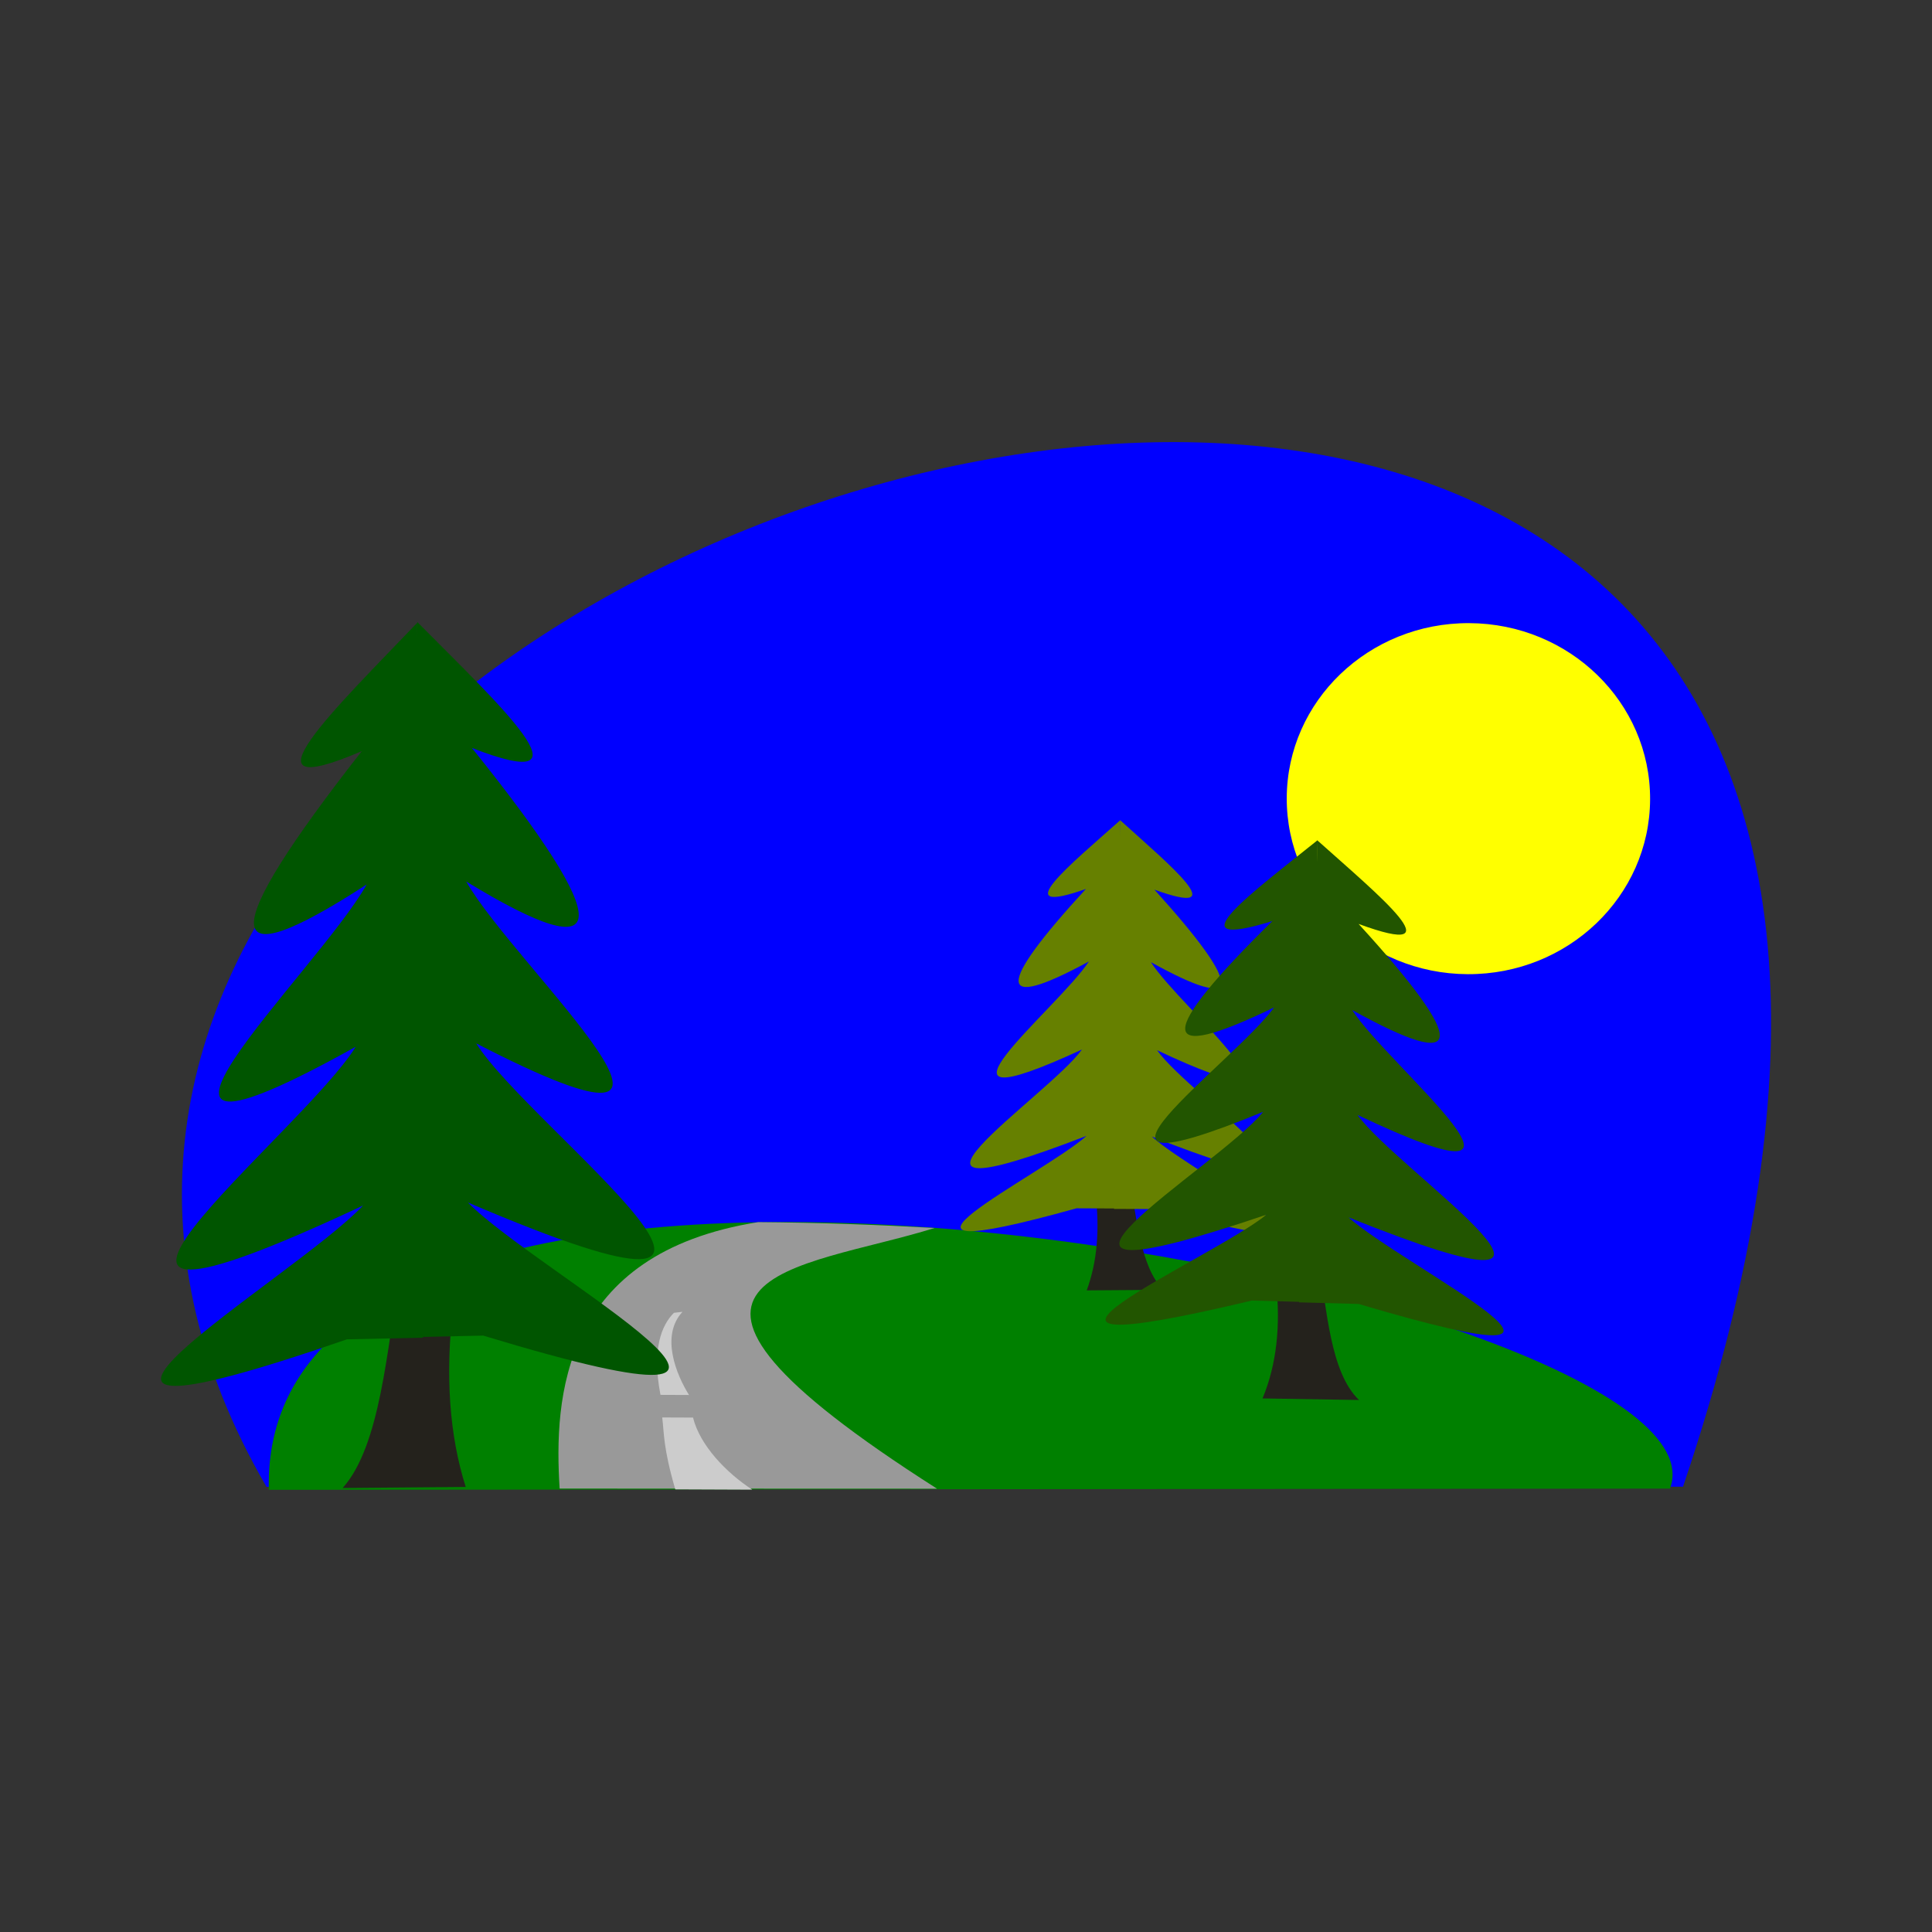 <svg:svg xmlns:dc="http://purl.org/dc/elements/1.1/" xmlns:ns1="http://sodipodi.sourceforge.net/DTD/sodipodi-0.dtd" xmlns:ns2="http://www.inkscape.org/namespaces/inkscape" xmlns:ns4="http://creativecommons.org/ns#" xmlns:rdf="http://www.w3.org/1999/02/22-rdf-syntax-ns#" xmlns:svg="http://www.w3.org/2000/svg" height="941.12" id="svg2816" version="1.1" viewBox="-78.428 -215.389 941.12 941.12" width="941.12" ns1:docname="HillRoadScene.svg" ns2:version="0.47 r22583">
  <svg:rect x="-78.428" y="-215.389" width="941.12" height="941.12" fill="#333333" stroke="none"/>
  <ns1:namedview bordercolor="#666666" borderopacity="1.0" id="base" pagecolor="#ffffff" showgrid="false" ns2:current-layer="g3708" ns2:cx="361.83228" ns2:cy="270.13832" ns2:document-units="px" ns2:pageopacity="0.0" ns2:pageshadow="2" ns2:window-height="884" ns2:window-maximized="0" ns2:window-width="1180" ns2:window-x="314" ns2:window-y="30" ns2:zoom="1" />
  <svg:g id="layer1" transform="translate(-4.982 -59.803)" ns2:groupmode="layer" ns2:label="Layer 1">
    <svg:g id="g3708" transform="matrix(1 .004 -.004 1 1.283 -1.61)">
      <svg:path d="m57.379 570.08 689.99-2.83c283.63-850.57-972.84-479.36-689.99 2.83z" id="path2826" style="fill:#0000ff" ns1:nodetypes="ccc" />
      <svg:path d="m58.503 571.52 682.5-3.326c35.38-94.06-689.09-235.52-682.5 3.33z" id="path3600" style="fill:#008000" ns1:nodetypes="ccc" />
      <svg:path d="m296.33 440.17c-95.706 15.595-99.138 85.937-96.167 130.17l183.84-0.67c-166.12-104.9-67.078-106.29-1.667-127-27.472-1.431-55.867-2.4-86-2.5z" id="path3602" style="fill:#999999" ns1:nodetypes="ccccc" />
      <svg:path d="m250 535.5c0.984 7.709 0.493 14.732 6.5 35h37.5c-12.702-8.194-25.597-21.492-29-35h-15z" id="path3604" style="fill:#cccccc" ns1:nodetypes="ccccc" />
      <svg:path d="m255.5 484.5c-6.03 6.031-10.765 17.757-6.398 40h13.9c-6.062-9.599-14.217-28.676-3.341-40.5l-4.159 0.5z" id="path3604-8" style="fill:#cccccc" ns1:nodetypes="ccccc" />
      <svg:path d="m749 238.5c0 47.22-39.623 85.5-88.5 85.5s-88.5-38.28-88.5-85.5 39.623-85.5 88.5-85.5 88.5 38.28 88.5 85.5z" id="path3628" style="fill:#ffff00" transform="translate(-19,-6)" ns1:cx="660.5" ns1:cy="238.5" ns1:rx="88.5" ns1:ry="85.5" ns1:type="arc" />
      <svg:g id="g3702" transform="matrix(.976 0 0 .945 11.351 19.635)">
        <svg:path d="m460.19 428.78c2.463 19.294 1.065 36.177-4.072 50.725l38.275-0.445c-11.85-11.69-13.65-39.42-17.51-58.74l-16.694 8.454z" id="path3635" style="fill:#24221c" ns1:nodetypes="ccccc" />
        <svg:g id="g3676" style="fill:#668000">
          <svg:path d="m472 237 2.443 200.23h-23.616c-121.74 35.559-16.613-17.184 4.886-37.376-120.18 48.527-18.997-20.445-2.443-44.495-89.706 43.288-11.794-21.271 3.257-45.385-46.327 26.256-46.509 13.493-1.629-37.376-40.1 14.79-7.65-12.64 17.11-35.59z" id="path2839" style="fill:#668000" ns1:nodetypes="cccccccc" />
          <svg:path d="m472.03 237.22-2.443 200.23h23.616c121.74 35.559 16.613-17.184-4.886-37.376 120.18 48.527 18.997-20.445 2.443-44.495 89.706 43.288 11.794-21.271-3.257-45.385 46.327 26.256 46.509 13.493 1.629-37.376 40.108 14.779 7.663-12.643-17.101-35.596z" id="path2839-5" style="fill:#668000" ns1:nodetypes="cccccccc" />
        </svg:g>
      </svg:g>
      <svg:g id="g3637-0" transform="matrix(1 .023 -.023 1 83.294 17.733)">
        <svg:path d="m475.5 439.5c3.025 21.681 1.308 40.652-5 57l47-0.5c-14.54-13.13-16.76-44.29-21.5-66l-20.5 9.5z" id="path3635-2" style="fill:#24221c" ns1:nodetypes="ccccc" />
        <svg:path d="m490 224 3 225h-29c-149.5 39.958-20.4-19.31 6-42-147.58 54.53-23.328-22.974-3-50-110.16 48.643-14.483-23.903 4-51-56.888 29.504-57.112 15.162-2-42-49.251 16.607-9.41-14.207 21-40z" id="path2839-1" style="fill:#225500" ns1:nodetypes="cccccccc" />
        <svg:path d="m490.03 224.25-3 225h29c149.5 39.958 20.4-19.31-6-42 147.58 54.53 23.328-22.974 3-50 110.16 48.643 14.483-23.903-4-51 56.888 29.504 57.112 15.162 2-42 49.251 16.607 9.41-14.207-21-40z" id="path2839-5-0" style="fill:#225500" ns1:nodetypes="cccccccc" />
      </svg:g>
      <svg:path d="m147.95 481.65c-3.825 33.662-1.607 62.977 6.464 88.08l-59.948 0.749c18.531-20.795 21.314-69.11 27.323-102.87l26.162 14.043z" id="path3635-7" style="fill:#24221c" ns1:nodetypes="ccccc" />
      <svg:g id="g3698" style="fill:#005500">
        <svg:path d="m129.13 148.5-3.485 348.42 36.989-0.94c190.74 57.014 25.991-30.554-7.717-64.826 188.32 79.635 29.72-36.322 3.751-77.502 140.58 71.734 18.436-37.473-5.179-78.824 72.604 43.832 72.868 21.621 2.487-65.085 62.844 24.113 11.98-22.298-26.846-61.243z" id="path2839-2" style="fill:#005500" ns1:nodetypes="cccccccc" />
        <svg:path d="m129.09 148.89 4.168 348.23-36.989 0.94c-190.62 66.705-26.049-29.232 7.589-65.215-188.15 89.202-29.79-34.81-3.902-77.308-140.43 78.875-18.509-36.534 5.024-79.083-72.514 47.52-72.822 25.323-2.615-64.955-62.794 27.306-12.023-21.688 26.724-62.605z" id="path2839-5-4" style="fill:#005500" ns1:nodetypes="cccccccc" />
      </svg:g>
    </svg:g>
  </svg:g>
</svg:svg>